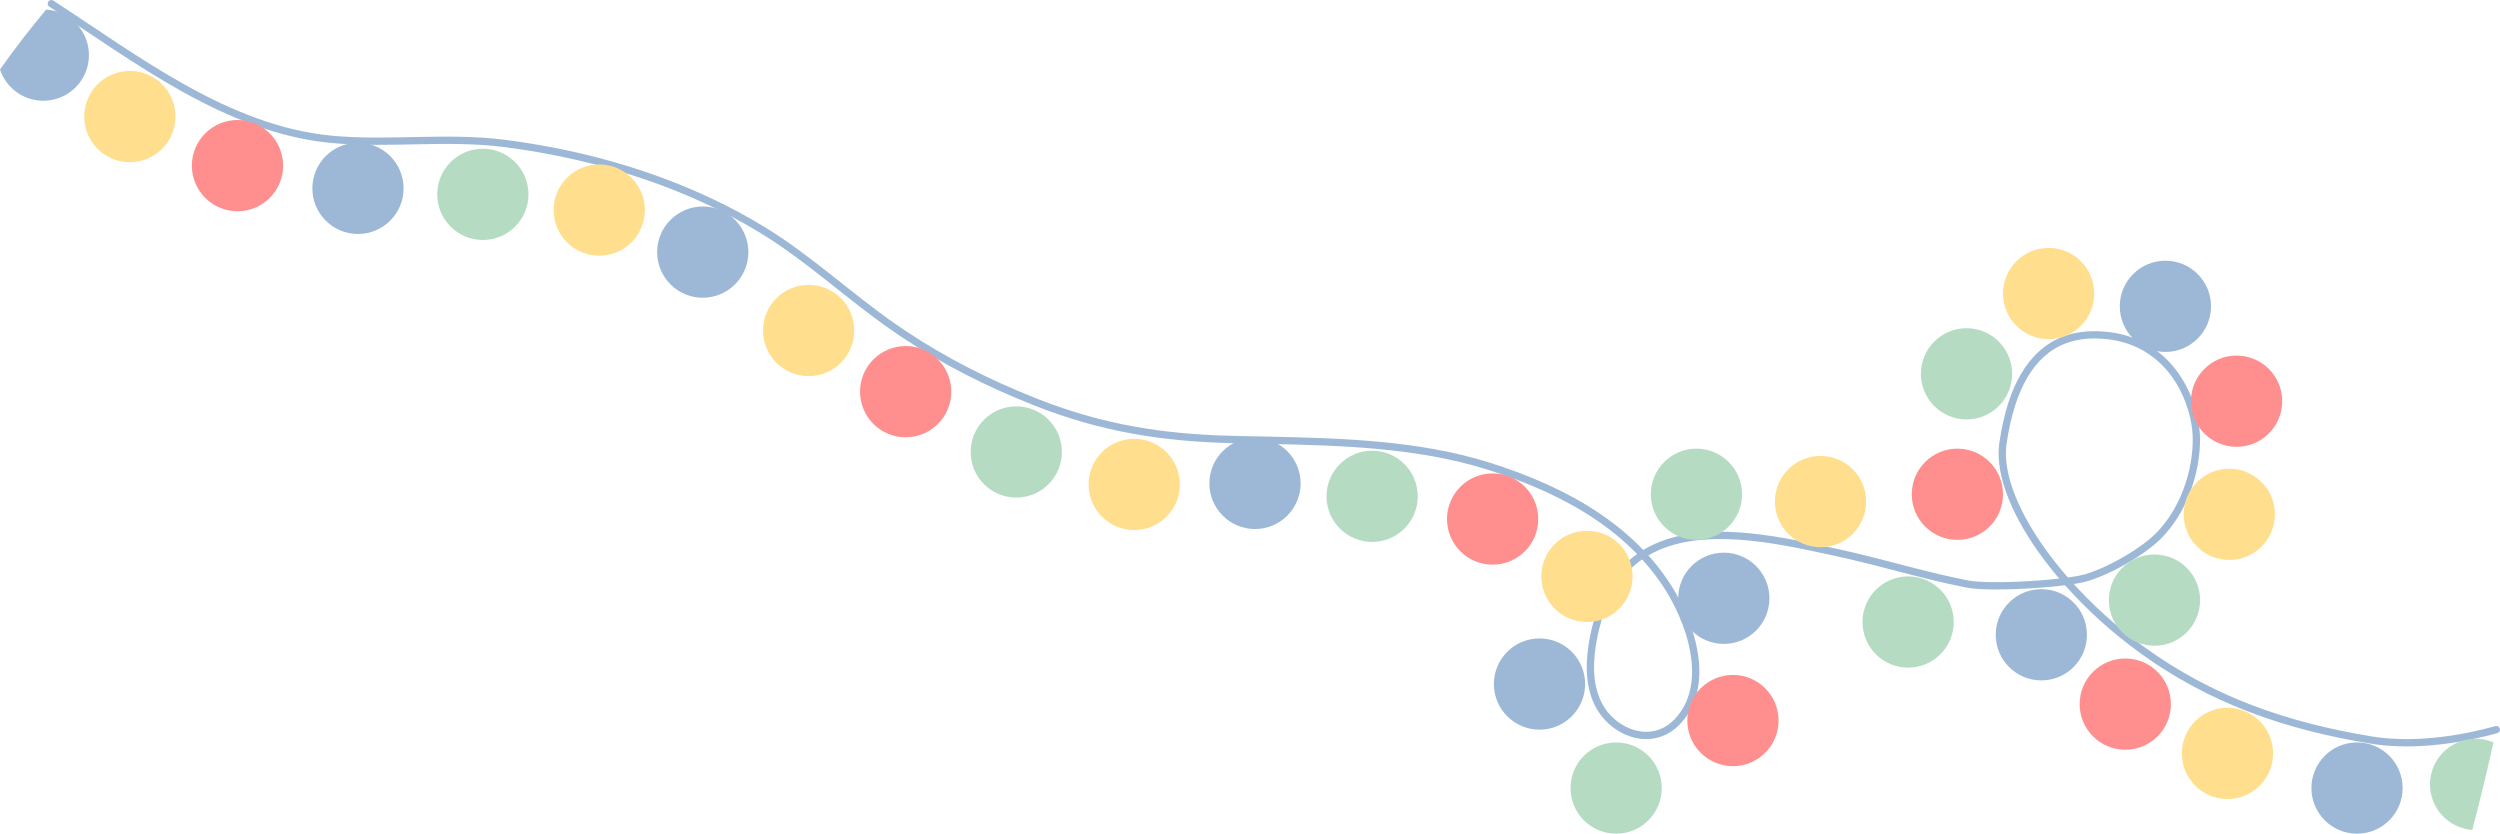 <svg width="1370" height="457" viewBox="0 0 1370 457" fill="none" xmlns="http://www.w3.org/2000/svg">
<path d="M1367.96 399.85C1352.45 404.15 1325.01 409.81 1299.12 405.49C1277.8 401.94 1255.03 396.73 1231.8 387.69C1212.53 380.18 1192.95 370.04 1173.62 355.99C1158.21 344.79 1144.16 331.92 1132.43 318.6C1112.66 296.16 1099.48 272.45 1097.5 253.37C1097.12 249.72 1097.15 246.25 1097.62 242.99C1098.71 235.39 1100.32 227.89 1102.62 220.9C1106.15 210.17 1111.34 200.66 1118.85 193.92C1126.08 187.42 1135.47 183.49 1147.62 183.49C1161.58 183.49 1172.49 187.63 1180.81 193.92C1191.36 201.87 1197.76 213.27 1200.99 224.05C1201.43 225.48 1201.8 226.9 1202.12 228.3C1203.14 232.78 1203.62 237.05 1203.62 240.79C1203.62 248.1 1202.5 255.7 1200.33 263.04C1196.39 276.49 1188.97 289.08 1178.62 297.49C1172.65 302.35 1164.17 307.63 1155.77 311.65C1151.6 313.65 1147.44 315.33 1143.62 316.49C1141.12 317.25 1137.18 317.97 1132.43 318.6C1120.56 320.16 1103.6 321.18 1091.12 321.01C1085.66 320.94 1081.06 320.63 1078.12 320.05C1072.55 318.95 1067.23 317.78 1062.05 316.56C1053.72 314.59 1045.77 312.51 1037.74 310.42C1030.48 308.52 1023.15 306.62 1015.43 304.81C1012.31 304.07 1009.12 303.34 1005.85 302.64C1000.78 301.55 995.391 300.36 989.791 299.21C974.101 296.01 956.811 293.11 940.401 293.41C939.041 293.43 937.681 293.48 936.331 293.55C931.911 293.78 927.571 294.26 923.371 295.06C914.991 296.63 907.131 299.44 900.191 303.94C897.911 305.41 895.731 307.07 893.661 308.92C886.021 315.77 879.901 325.3 876.011 338.34C875.831 338.94 875.651 339.55 875.481 340.16C873.901 345.74 872.581 351.81 871.951 357.94C870.621 370.69 872.271 383.67 880.741 392.94C890.801 403.95 907.461 407.43 918.781 395.86C932.701 381.63 930.881 360.41 924.131 342.14C922.931 338.88 921.571 335.72 920.121 332.71C917.881 328.06 915.411 323.77 912.941 320.05C912.531 319.43 912.111 318.81 911.691 318.2C908.181 313.11 904.331 308.36 900.191 303.94C885.481 288.21 867.151 276.49 847.651 267.57C837.021 262.7 826.031 258.66 815.101 255.25C777.181 243.43 735.951 242.14 695.901 241.28C690.761 241.17 685.651 241.07 680.561 240.96C678.261 240.9 675.961 240.85 673.671 240.79C655.221 240.31 637.971 238.76 621.021 235.68C603.391 232.49 586.101 227.63 568.141 220.57C567.741 220.41 567.351 220.26 566.961 220.1C541.791 210.12 517.911 198.14 495.301 183.08C493.331 181.78 491.371 180.45 489.421 179.09C465.261 162.27 443.641 141.9 418.541 126.47C398.761 114.29 377.301 104.45 355.071 96.76C329.351 87.88 302.581 81.89 276.081 78.55C244.761 74.6 213.131 79.29 181.831 76.37C124.671 71.04 74.891 32.38 28.131 2" stroke="#9DB8D6" stroke-width="4" stroke-linecap="round"/>
<path d="M130.141 115.77C143.948 115.77 155.141 104.577 155.141 90.77C155.141 76.963 143.948 65.77 130.141 65.77C116.334 65.77 105.141 76.963 105.141 90.77C105.141 104.577 116.334 115.77 130.141 115.77Z" fill="#FF8E8E"/>
<path d="M196.17 128.22C209.977 128.22 221.17 117.027 221.17 103.22C221.17 89.413 209.977 78.22 196.17 78.22C182.363 78.22 171.17 89.413 171.17 103.22C171.17 117.027 182.363 128.22 196.17 128.22Z" fill="#9DB8D6"/>
<path d="M47.92 36.56C44.41 49.92 30.74 57.9 17.39 54.4C8.9 52.17 2.57 45.82 0 38.06C7.93 26.84 16.38 15.92 25.28 5.26C26.88 5.36 28.49 5.62 30.09 6.04C43.44 9.54 51.43 23.21 47.92 36.56Z" fill="#9DB8D6"/>
<path d="M264.6 131.51C278.407 131.51 289.6 120.317 289.6 106.51C289.6 92.703 278.407 81.51 264.6 81.51C250.792 81.51 239.6 92.703 239.6 106.51C239.6 120.317 250.792 131.51 264.6 131.51Z" fill="#B6DBC3"/>
<path d="M385.111 163.16C398.918 163.16 410.111 151.967 410.111 138.16C410.111 124.353 398.918 113.16 385.111 113.16C371.304 113.16 360.111 124.353 360.111 138.16C360.111 151.967 371.304 163.16 385.111 163.16Z" fill="#9DB8D6"/>
<path d="M328.391 140.11C342.198 140.11 353.391 128.917 353.391 115.11C353.391 101.303 342.198 90.11 328.391 90.11C314.584 90.11 303.391 101.303 303.391 115.11C303.391 128.917 314.584 140.11 328.391 140.11Z" fill="#FFDF8E"/>
<path d="M71.16 88.87C84.967 88.87 96.16 77.677 96.16 63.87C96.16 50.063 84.967 38.87 71.16 38.87C57.353 38.87 46.16 50.063 46.16 63.87C46.16 77.677 57.353 88.87 71.16 88.87Z" fill="#FFDF8E"/>
<path d="M443.141 206.11C456.948 206.11 468.141 194.917 468.141 181.11C468.141 167.303 456.948 156.11 443.141 156.11C429.333 156.11 418.141 167.303 418.141 181.11C418.141 194.917 429.333 206.11 443.141 206.11Z" fill="#FFDF8E"/>
<path d="M496.301 239.64C510.108 239.64 521.301 228.447 521.301 214.64C521.301 200.833 510.108 189.64 496.301 189.64C482.494 189.64 471.301 200.833 471.301 214.64C471.301 228.447 482.494 239.64 496.301 239.64Z" fill="#FF8E8E"/>
<path d="M817.961 309.43C831.768 309.43 842.961 298.237 842.961 284.43C842.961 270.623 831.768 259.43 817.961 259.43C804.154 259.43 792.961 270.623 792.961 284.43C792.961 298.237 804.154 309.43 817.961 309.43Z" fill="#FF8E8E"/>
<path d="M556.92 272.68C570.727 272.68 581.92 261.487 581.92 247.68C581.92 233.873 570.727 222.68 556.92 222.68C543.113 222.68 531.92 233.873 531.92 247.68C531.92 261.487 543.113 272.68 556.92 272.68Z" fill="#B6DBC3"/>
<path d="M621.551 290.47C635.358 290.47 646.551 279.277 646.551 265.47C646.551 251.663 635.358 240.47 621.551 240.47C607.744 240.47 596.551 251.663 596.551 265.47C596.551 279.277 607.744 290.47 621.551 290.47Z" fill="#FFDF8E"/>
<path d="M751.93 296.98C765.737 296.98 776.93 285.787 776.93 271.98C776.93 258.173 765.737 246.98 751.93 246.98C738.123 246.98 726.93 258.173 726.93 271.98C726.93 285.787 738.123 296.98 751.93 296.98Z" fill="#B6DBC3"/>
<path d="M869.65 340.86C883.458 340.86 894.65 329.667 894.65 315.86C894.65 302.053 883.458 290.86 869.65 290.86C855.843 290.86 844.65 302.053 844.65 315.86C844.65 329.667 855.843 340.86 869.65 340.86Z" fill="#FFDF8E"/>
<path d="M843.65 399.86C857.458 399.86 868.65 388.667 868.65 374.86C868.65 361.053 857.458 349.86 843.65 349.86C829.843 349.86 818.65 361.053 818.65 374.86C818.65 388.667 829.843 399.86 843.65 399.86Z" fill="#9DB8D6"/>
<path d="M885.65 456.86C899.458 456.86 910.65 445.667 910.65 431.86C910.65 418.053 899.458 406.86 885.65 406.86C871.843 406.86 860.65 418.053 860.65 431.86C860.65 445.667 871.843 456.86 885.65 456.86Z" fill="#B6DBC3"/>
<path d="M929.65 295.86C943.458 295.86 954.65 284.667 954.65 270.86C954.65 257.053 943.458 245.86 929.65 245.86C915.843 245.86 904.65 257.053 904.65 270.86C904.65 284.667 915.843 295.86 929.65 295.86Z" fill="#B6DBC3"/>
<path d="M1180.65 353.86C1194.46 353.86 1205.65 342.667 1205.65 328.86C1205.65 315.053 1194.46 303.86 1180.65 303.86C1166.84 303.86 1155.65 315.053 1155.65 328.86C1155.65 342.667 1166.84 353.86 1180.65 353.86Z" fill="#B6DBC3"/>
<path d="M1366.43 406.84C1362.87 422.89 1359.01 438.89 1354.8 454.79C1353.31 454.68 1351.8 454.42 1350.3 454.03C1336.94 450.53 1328.96 436.86 1332.46 423.5C1335.97 410.15 1349.64 402.17 1362.99 405.67C1364.18 405.98 1365.33 406.38 1366.43 406.84Z" fill="#B6DBC3"/>
<path d="M1045.65 365.86C1059.46 365.86 1070.65 354.667 1070.65 340.86C1070.65 327.053 1059.46 315.86 1045.65 315.86C1031.84 315.86 1020.65 327.053 1020.65 340.86C1020.65 354.667 1031.84 365.86 1045.65 365.86Z" fill="#B6DBC3"/>
<path d="M1077.65 229.85C1091.46 229.85 1102.65 218.657 1102.65 204.85C1102.65 191.043 1091.46 179.85 1077.65 179.85C1063.84 179.85 1052.65 191.043 1052.65 204.85C1052.65 218.657 1063.84 229.85 1077.65 229.85Z" fill="#B6DBC3"/>
<path d="M949.65 419.86C963.458 419.86 974.65 408.667 974.65 394.86C974.65 381.053 963.458 369.86 949.65 369.86C935.843 369.86 924.65 381.053 924.65 394.86C924.65 408.667 935.843 419.86 949.65 419.86Z" fill="#FF8E8E"/>
<path d="M944.65 352.86C958.458 352.86 969.65 341.667 969.65 327.86C969.65 314.053 958.458 302.86 944.65 302.86C930.843 302.86 919.65 314.053 919.65 327.86C919.65 341.667 930.843 352.86 944.65 352.86Z" fill="#9DB8D6"/>
<path d="M1118.65 372.86C1132.46 372.86 1143.65 361.667 1143.65 347.86C1143.65 334.053 1132.46 322.86 1118.65 322.86C1104.84 322.86 1093.65 334.053 1093.65 347.86C1093.65 361.667 1104.84 372.86 1118.65 372.86Z" fill="#9DB8D6"/>
<path d="M1291.65 456.86C1305.46 456.86 1316.65 445.667 1316.65 431.86C1316.65 418.053 1305.46 406.86 1291.65 406.86C1277.84 406.86 1266.65 418.053 1266.65 431.86C1266.65 445.667 1277.84 456.86 1291.65 456.86Z" fill="#9DB8D6"/>
<path d="M1186.65 192.86C1200.46 192.86 1211.65 181.667 1211.65 167.86C1211.65 154.053 1200.46 142.86 1186.65 142.86C1172.84 142.86 1161.65 154.053 1161.65 167.86C1161.65 181.667 1172.84 192.86 1186.65 192.86Z" fill="#9DB8D6"/>
<path d="M997.65 299.86C1011.46 299.86 1022.65 288.667 1022.65 274.86C1022.65 261.053 1011.46 249.86 997.65 249.86C983.843 249.86 972.65 261.053 972.65 274.86C972.65 288.667 983.843 299.86 997.65 299.86Z" fill="#FFDF8E"/>
<path d="M1221.65 306.85C1235.46 306.85 1246.65 295.657 1246.65 281.85C1246.65 268.043 1235.46 256.85 1221.65 256.85C1207.84 256.85 1196.65 268.043 1196.65 281.85C1196.65 295.657 1207.84 306.85 1221.65 306.85Z" fill="#FFDF8E"/>
<path d="M1220.65 437.86C1234.46 437.86 1245.65 426.667 1245.65 412.86C1245.65 399.053 1234.46 387.86 1220.65 387.86C1206.84 387.86 1195.65 399.053 1195.65 412.86C1195.65 426.667 1206.84 437.86 1220.65 437.86Z" fill="#FFDF8E"/>
<path d="M1122.65 185.85C1136.46 185.85 1147.65 174.657 1147.65 160.85C1147.65 147.043 1136.46 135.85 1122.65 135.85C1108.84 135.85 1097.65 147.043 1097.65 160.85C1097.65 174.657 1108.84 185.85 1122.65 185.85Z" fill="#FFDF8E"/>
<path d="M1072.65 295.86C1086.46 295.86 1097.65 284.667 1097.65 270.86C1097.65 257.053 1086.46 245.86 1072.65 245.86C1058.84 245.86 1047.65 257.053 1047.65 270.86C1047.65 284.667 1058.84 295.86 1072.65 295.86Z" fill="#FF8E8E"/>
<path d="M1225.65 244.86C1239.46 244.86 1250.65 233.667 1250.65 219.86C1250.65 206.053 1239.46 194.86 1225.65 194.86C1211.84 194.86 1200.65 206.053 1200.65 219.86C1200.65 233.667 1211.84 244.86 1225.65 244.86Z" fill="#FF8E8E"/>
<path d="M1164.65 410.86C1178.46 410.86 1189.65 399.667 1189.65 385.86C1189.65 372.053 1178.46 360.86 1164.65 360.86C1150.84 360.86 1139.65 372.053 1139.65 385.86C1139.65 399.667 1150.84 410.86 1164.65 410.86Z" fill="#FF8E8E"/>
<path d="M687.74 289.91C701.547 289.91 712.74 278.717 712.74 264.91C712.74 251.103 701.547 239.91 687.74 239.91C673.933 239.91 662.74 251.103 662.74 264.91C662.74 278.717 673.933 289.91 687.74 289.91Z" fill="#9DB8D6"/>
</svg>
